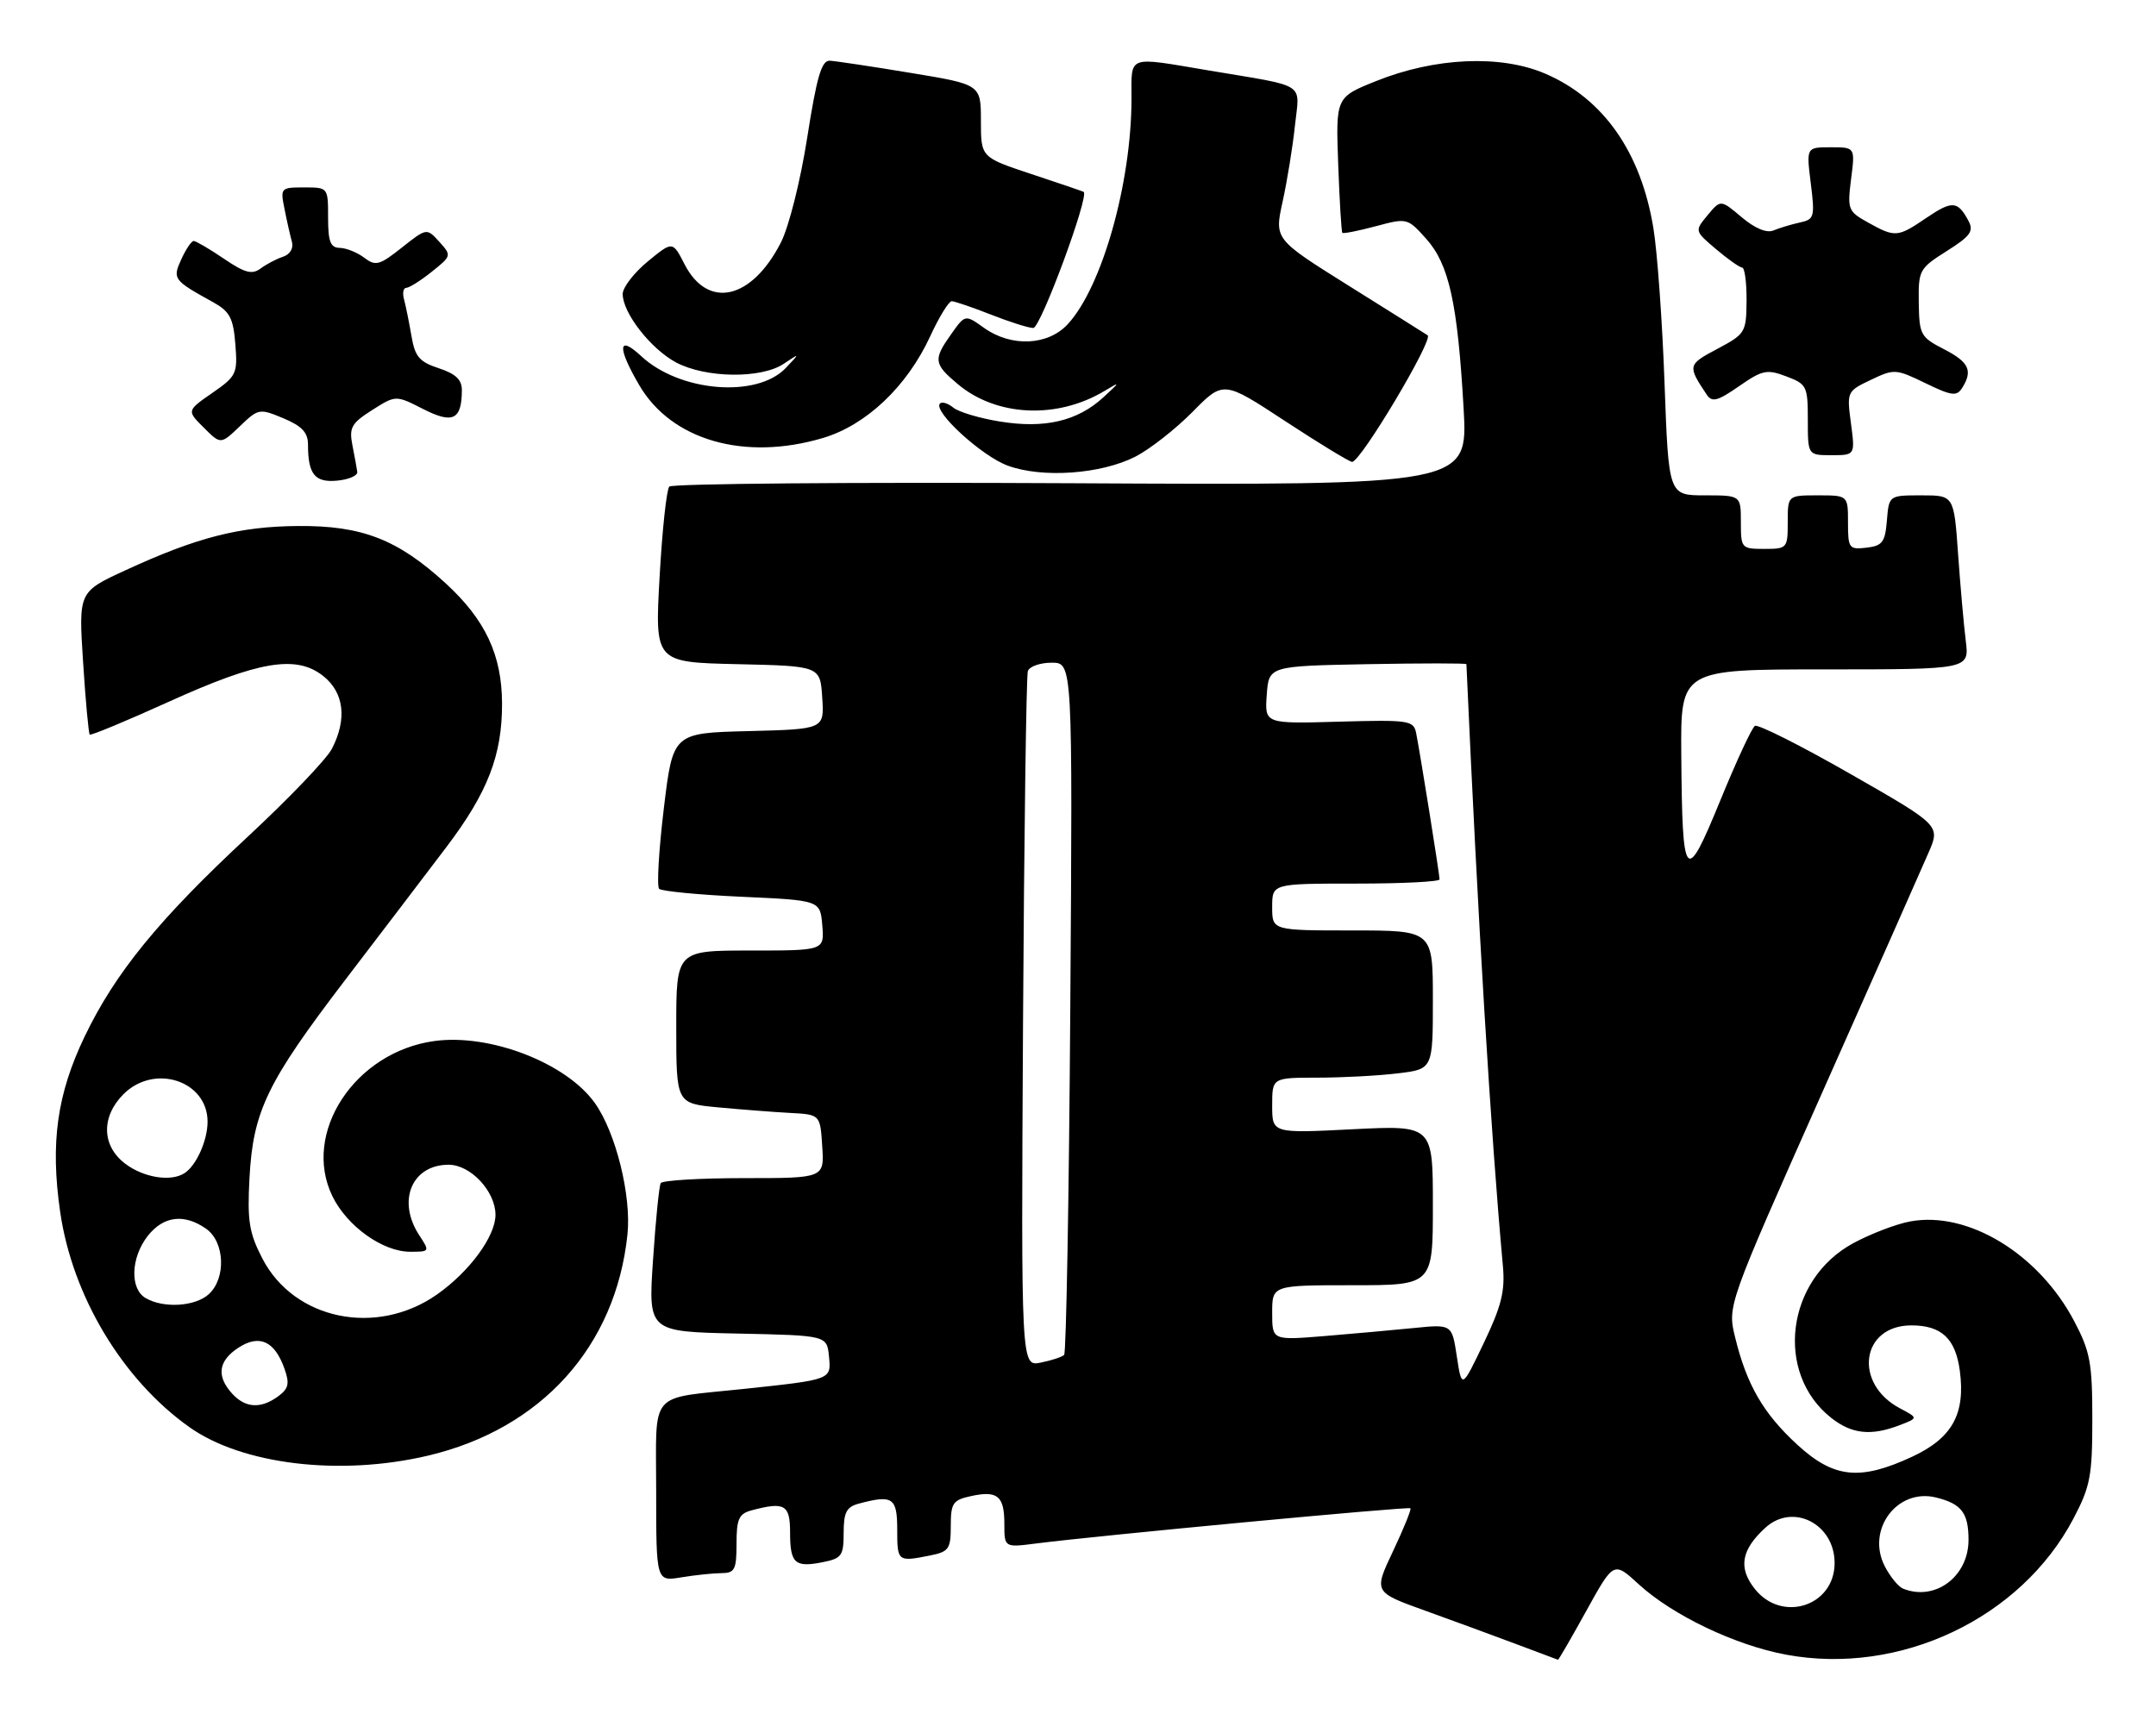 <?xml version="1.0" encoding="UTF-8" standalone="no"?>
<!DOCTYPE svg PUBLIC "-//W3C//DTD SVG 1.1//EN" "http://www.w3.org/Graphics/SVG/1.1/DTD/svg11.dtd" >
<svg xmlns="http://www.w3.org/2000/svg" xmlns:xlink="http://www.w3.org/1999/xlink" version="1.1" viewBox="0 0 322 256">
 <g >
 <path fill="currentColor"
d=" M 236.93 240.62 C 241.01 233.24 241.01 233.24 244.75 236.68 C 249.81 241.31 259.15 245.78 266.75 247.19 C 283.74 250.35 301.83 241.78 309.67 226.86 C 312.19 222.07 312.49 220.48 312.49 212.00 C 312.49 203.61 312.17 201.90 309.79 197.38 C 304.49 187.30 293.91 180.87 285.29 182.47 C 283.21 182.85 279.37 184.32 276.77 185.73 C 266.75 191.16 265.01 205.14 273.51 211.83 C 276.57 214.24 279.45 214.54 283.68 212.92 C 286.50 211.84 286.50 211.84 283.78 210.40 C 276.76 206.70 277.94 198.00 285.46 198.00 C 289.96 198.00 292.05 199.95 292.70 204.77 C 293.56 211.23 291.57 214.83 285.58 217.62 C 277.77 221.25 273.87 220.84 268.39 215.79 C 263.34 211.14 260.87 206.87 259.14 199.78 C 257.99 195.06 257.99 195.06 272.12 163.28 C 279.89 145.80 287.05 129.66 288.02 127.40 C 289.80 123.31 289.80 123.31 276.36 115.62 C 268.97 111.39 262.55 108.16 262.10 108.44 C 261.64 108.72 259.31 113.75 256.91 119.62 C 251.70 132.34 251.25 131.81 251.10 112.75 C 251.00 100.00 251.00 100.00 272.56 100.00 C 294.12 100.00 294.12 100.00 293.59 95.75 C 293.30 93.41 292.78 87.56 292.44 82.75 C 291.82 74.00 291.82 74.00 286.97 74.00 C 282.12 74.00 282.12 74.00 281.81 77.75 C 281.54 81.01 281.14 81.54 278.75 81.82 C 276.15 82.12 276.00 81.91 276.00 78.07 C 276.00 74.00 276.00 74.00 271.50 74.00 C 267.00 74.00 267.00 74.00 267.00 78.00 C 267.00 81.90 266.92 82.00 263.50 82.00 C 260.08 82.00 260.00 81.90 260.00 78.00 C 260.00 74.00 260.00 74.00 254.61 74.00 C 249.21 74.00 249.21 74.00 248.60 57.25 C 248.27 48.04 247.52 37.63 246.94 34.11 C 245.09 22.75 239.49 14.75 230.80 11.01 C 224.13 8.14 214.32 8.57 205.50 12.12 C 199.50 14.53 199.50 14.53 199.86 24.52 C 200.06 30.01 200.34 34.63 200.48 34.78 C 200.62 34.94 202.86 34.49 205.46 33.80 C 210.16 32.54 210.21 32.56 213.01 35.68 C 216.42 39.50 217.69 45.27 218.59 61.00 C 219.24 72.50 219.24 72.50 159.98 72.19 C 127.39 72.02 100.38 72.25 99.96 72.69 C 99.55 73.14 98.90 79.22 98.51 86.22 C 97.80 98.94 97.80 98.94 110.15 99.22 C 122.50 99.50 122.50 99.50 122.80 104.22 C 123.11 108.93 123.11 108.93 111.80 109.22 C 100.50 109.50 100.50 109.50 99.14 120.80 C 98.39 127.02 98.08 132.41 98.44 132.78 C 98.81 133.14 104.37 133.68 110.80 133.97 C 122.50 134.50 122.50 134.50 122.81 138.25 C 123.12 142.00 123.12 142.00 112.06 142.00 C 101.00 142.00 101.00 142.00 101.00 153.42 C 101.00 164.84 101.00 164.84 107.25 165.43 C 110.69 165.75 115.53 166.13 118.00 166.26 C 122.50 166.50 122.50 166.50 122.80 171.25 C 123.11 176.00 123.11 176.00 111.11 176.00 C 104.52 176.00 98.92 176.34 98.68 176.75 C 98.44 177.16 97.92 182.32 97.53 188.22 C 96.81 198.94 96.81 198.94 110.16 199.22 C 123.50 199.50 123.50 199.50 123.81 202.65 C 124.14 206.13 124.25 206.09 111.00 207.50 C 96.69 209.02 98.00 207.48 98.00 222.72 C 98.00 236.26 98.00 236.26 101.75 235.64 C 103.81 235.30 106.51 235.02 107.75 235.01 C 109.74 235.00 110.00 234.49 110.00 230.62 C 110.00 226.92 110.35 226.14 112.25 225.63 C 117.19 224.31 118.00 224.77 118.00 228.94 C 118.00 233.56 118.71 234.21 122.90 233.37 C 125.71 232.81 126.00 232.40 126.00 228.99 C 126.00 225.94 126.42 225.12 128.25 224.63 C 133.33 223.27 134.00 223.72 134.00 228.50 C 134.00 233.29 134.06 233.34 138.88 232.38 C 141.72 231.81 142.00 231.41 142.00 227.95 C 142.00 224.56 142.31 224.09 144.98 223.51 C 148.98 222.63 150.00 223.47 150.00 227.65 C 150.00 231.19 150.00 231.19 154.75 230.58 C 163.96 229.40 210.37 225.03 210.65 225.32 C 210.81 225.48 209.64 228.37 208.05 231.73 C 205.15 237.85 205.15 237.85 212.83 240.61 C 217.05 242.13 223.20 244.39 226.50 245.63 C 229.80 246.88 232.58 247.92 232.68 247.95 C 232.78 247.98 234.69 244.68 236.93 240.62 Z  M 63.91 217.46 C 80.85 213.47 91.96 201.15 93.71 184.43 C 94.32 178.64 91.97 169.17 88.84 164.78 C 84.58 158.79 73.16 154.38 64.87 155.52 C 52.98 157.15 45.03 169.28 49.66 178.73 C 51.86 183.21 57.17 187.00 61.26 187.00 C 64.19 187.00 64.21 186.96 62.62 184.54 C 59.25 179.40 61.50 174.00 67.00 174.00 C 70.29 174.00 74.00 177.97 74.00 181.49 C 74.00 184.69 70.12 189.97 65.27 193.38 C 56.24 199.72 43.92 197.18 39.18 188.00 C 37.20 184.17 36.92 182.38 37.26 176.00 C 37.80 165.98 39.85 161.73 51.61 146.32 C 57.00 139.27 63.78 130.36 66.68 126.53 C 72.84 118.40 75.01 112.80 74.98 105.07 C 74.95 97.84 72.49 92.59 66.58 87.16 C 59.41 80.58 54.07 78.50 44.50 78.58 C 35.73 78.65 29.41 80.27 18.72 85.20 C 11.73 88.42 11.73 88.42 12.41 98.92 C 12.78 104.70 13.23 109.56 13.40 109.74 C 13.57 109.91 18.84 107.72 25.11 104.88 C 38.63 98.74 44.23 97.80 48.25 100.97 C 51.39 103.45 51.87 107.42 49.56 111.88 C 48.77 113.41 43.14 119.29 37.05 124.95 C 23.71 137.35 17.21 145.32 12.63 154.87 C 8.52 163.45 7.50 170.73 8.98 181.00 C 10.79 193.59 18.26 206.06 28.24 213.17 C 36.14 218.80 50.77 220.56 63.91 217.46 Z  M 53.36 70.50 C 53.28 69.95 52.96 68.15 52.63 66.50 C 52.12 63.88 52.49 63.22 55.58 61.26 C 59.11 59.02 59.11 59.02 63.19 61.10 C 67.63 63.36 68.95 62.73 68.98 58.33 C 69.00 56.73 68.08 55.85 65.53 55.01 C 62.62 54.05 61.97 53.28 61.45 50.18 C 61.10 48.16 60.61 45.71 60.35 44.75 C 60.08 43.79 60.23 43.00 60.68 43.00 C 61.13 42.99 62.85 41.91 64.49 40.59 C 67.45 38.23 67.46 38.17 65.61 36.12 C 63.73 34.05 63.73 34.05 60.01 36.99 C 56.67 39.64 56.10 39.79 54.40 38.50 C 53.35 37.71 51.71 37.05 50.75 37.03 C 49.35 37.01 49.00 36.11 49.00 32.50 C 49.00 28.00 49.00 28.00 45.42 28.00 C 41.91 28.00 41.85 28.07 42.50 31.25 C 42.85 33.04 43.35 35.23 43.60 36.13 C 43.87 37.08 43.32 38.00 42.28 38.35 C 41.30 38.67 39.78 39.47 38.91 40.12 C 37.63 41.06 36.56 40.77 33.43 38.64 C 31.29 37.19 29.26 36.00 28.93 36.00 C 28.59 36.00 27.77 37.22 27.09 38.71 C 25.74 41.67 25.86 41.85 31.82 45.14 C 34.32 46.53 34.84 47.50 35.15 51.42 C 35.50 55.83 35.33 56.19 31.71 58.70 C 27.89 61.35 27.89 61.35 30.43 63.88 C 32.96 66.41 32.96 66.41 35.81 63.69 C 38.59 61.02 38.74 60.99 42.33 62.49 C 45.11 63.66 46.00 64.61 46.00 66.43 C 46.00 70.86 47.03 72.13 50.38 71.80 C 52.09 71.64 53.44 71.05 53.36 70.50 Z  M 169.57 68.22 C 171.73 67.11 175.57 64.10 178.11 61.53 C 182.72 56.85 182.72 56.85 191.97 62.93 C 197.06 66.27 201.55 69.00 201.94 69.00 C 203.22 69.00 214.13 50.70 213.22 50.09 C 212.73 49.77 207.38 46.40 201.33 42.62 C 190.33 35.73 190.33 35.73 191.56 30.12 C 192.24 27.03 193.07 21.92 193.40 18.77 C 194.10 12.19 195.42 13.03 180.50 10.52 C 168.17 8.45 169.00 8.14 168.99 14.75 C 168.98 27.38 164.58 42.92 159.46 48.44 C 156.50 51.64 151.04 51.88 146.98 48.99 C 144.15 46.97 144.15 46.97 142.08 49.89 C 139.36 53.71 139.44 54.35 143.03 57.37 C 148.82 62.25 157.90 62.66 165.00 58.38 C 167.35 56.96 167.34 57.02 164.75 59.39 C 160.89 62.92 156.00 64.06 149.33 62.97 C 146.28 62.48 143.15 61.54 142.37 60.89 C 141.59 60.25 140.70 59.97 140.39 60.28 C 139.27 61.40 146.59 68.12 150.50 69.56 C 155.66 71.46 164.43 70.84 169.57 68.22 Z  M 276.44 63.23 C 275.81 58.52 275.85 58.44 279.41 56.75 C 282.89 55.08 283.15 55.10 287.56 57.24 C 291.47 59.14 292.23 59.24 293.04 57.97 C 294.68 55.37 294.08 54.09 290.32 52.16 C 286.84 50.37 286.64 50.00 286.57 45.23 C 286.50 40.37 286.64 40.10 290.74 37.51 C 294.31 35.26 294.82 34.53 293.98 32.97 C 292.39 30.00 291.55 29.94 287.72 32.54 C 283.41 35.47 283.06 35.50 279.01 33.25 C 276.00 31.58 275.89 31.30 276.46 26.75 C 277.07 22.00 277.07 22.00 273.42 22.00 C 269.77 22.00 269.77 22.00 270.44 27.37 C 271.07 32.42 270.97 32.78 268.81 33.24 C 267.54 33.52 265.78 34.05 264.89 34.42 C 263.87 34.86 262.13 34.14 260.13 32.46 C 256.98 29.80 256.98 29.80 255.03 32.15 C 253.08 34.50 253.08 34.50 256.29 37.22 C 258.06 38.72 259.81 39.96 260.19 39.97 C 260.57 39.99 260.87 42.21 260.85 44.91 C 260.81 49.67 260.67 49.89 256.48 52.12 C 252.05 54.47 252.01 54.62 254.89 58.94 C 255.69 60.14 256.49 59.94 259.72 57.70 C 263.21 55.27 263.89 55.13 266.79 56.23 C 269.84 57.38 270.00 57.69 270.00 62.72 C 270.00 68.00 270.00 68.00 273.53 68.00 C 277.07 68.00 277.07 68.00 276.44 63.23 Z  M 122.91 65.43 C 129.37 63.51 135.47 57.73 138.92 50.25 C 140.25 47.36 141.70 45.00 142.13 45.00 C 142.57 45.00 145.21 45.90 148.00 47.00 C 150.79 48.10 153.64 49.00 154.32 49.00 C 155.42 49.00 162.75 29.16 161.84 28.66 C 161.65 28.56 158.12 27.35 154.00 25.99 C 146.50 23.50 146.50 23.50 146.50 18.06 C 146.50 12.62 146.50 12.62 136.00 10.89 C 130.22 9.93 124.80 9.12 123.93 9.07 C 122.70 9.02 121.99 11.43 120.56 20.55 C 119.54 27.06 117.82 33.90 116.62 36.24 C 112.25 44.78 105.72 46.25 102.24 39.48 C 100.46 36.00 100.46 36.00 96.73 39.07 C 94.68 40.76 93.00 42.95 93.00 43.92 C 93.00 46.76 97.20 52.13 100.98 54.15 C 105.39 56.49 113.66 56.60 117.03 54.36 C 119.50 52.71 119.50 52.71 117.36 54.97 C 113.05 59.51 101.50 58.56 95.75 53.19 C 92.27 49.95 92.16 51.88 95.49 57.57 C 100.30 65.78 111.21 68.91 122.91 65.43 Z  M 262.06 237.34 C 259.58 234.20 260.06 231.50 263.68 228.21 C 267.79 224.48 274.00 227.66 274.00 233.50 C 274.00 239.95 266.10 242.49 262.06 237.34 Z  M 284.23 237.33 C 283.53 237.05 282.30 235.55 281.50 234.00 C 278.68 228.54 283.33 222.28 289.15 223.71 C 292.95 224.65 294.00 226.01 294.00 230.05 C 294.00 235.53 289.00 239.25 284.23 237.33 Z  M 217.58 202.66 C 216.85 197.82 216.85 197.82 211.18 198.39 C 208.05 198.70 202.01 199.25 197.75 199.60 C 190.00 200.23 190.00 200.23 190.00 196.12 C 190.00 192.00 190.00 192.00 202.00 192.00 C 214.00 192.00 214.00 192.00 214.00 180.05 C 214.00 168.10 214.00 168.10 202.00 168.70 C 190.00 169.31 190.00 169.31 190.00 165.15 C 190.00 161.00 190.00 161.00 196.75 160.99 C 200.46 160.99 205.86 160.70 208.75 160.35 C 214.00 159.72 214.00 159.72 214.00 149.36 C 214.00 139.00 214.00 139.00 202.00 139.00 C 190.00 139.00 190.00 139.00 190.00 135.50 C 190.00 132.00 190.00 132.00 202.50 132.00 C 209.38 132.00 215.00 131.72 215.00 131.37 C 215.00 130.62 212.07 112.34 211.50 109.50 C 211.12 107.62 210.42 107.52 199.99 107.81 C 188.88 108.13 188.88 108.13 189.19 103.81 C 189.50 99.50 189.50 99.50 204.25 99.22 C 212.36 99.07 219.01 99.07 219.01 99.22 C 220.72 137.45 222.65 169.35 224.46 189.14 C 224.80 192.89 224.24 195.12 221.60 200.64 C 218.32 207.50 218.32 207.50 217.58 202.66 Z  M 152.79 152.83 C 152.95 124.60 153.28 100.94 153.51 100.25 C 153.75 99.56 155.35 99.00 157.07 99.00 C 160.20 99.00 160.20 99.00 159.85 150.42 C 159.66 178.70 159.24 202.09 158.93 202.41 C 158.61 202.72 157.04 203.24 155.43 203.56 C 152.50 204.15 152.50 204.15 152.79 152.83 Z  M 34.65 208.17 C 32.29 205.56 32.61 203.30 35.60 201.34 C 38.73 199.29 41.01 200.33 42.48 204.45 C 43.28 206.71 43.11 207.44 41.54 208.60 C 38.93 210.50 36.64 210.36 34.65 208.17 Z  M 21.75 193.92 C 19.37 192.53 19.53 187.87 22.07 184.63 C 24.42 181.65 27.51 181.27 30.78 183.56 C 33.58 185.52 33.80 190.97 31.17 193.35 C 29.13 195.19 24.42 195.48 21.75 193.92 Z  M 18.75 173.88 C 15.18 171.22 15.06 166.85 18.45 163.45 C 23.06 158.85 31.00 161.45 31.00 167.57 C 31.00 170.35 29.35 174.06 27.60 175.23 C 25.59 176.58 21.53 175.96 18.75 173.88 Z "/>
</g>
</svg>